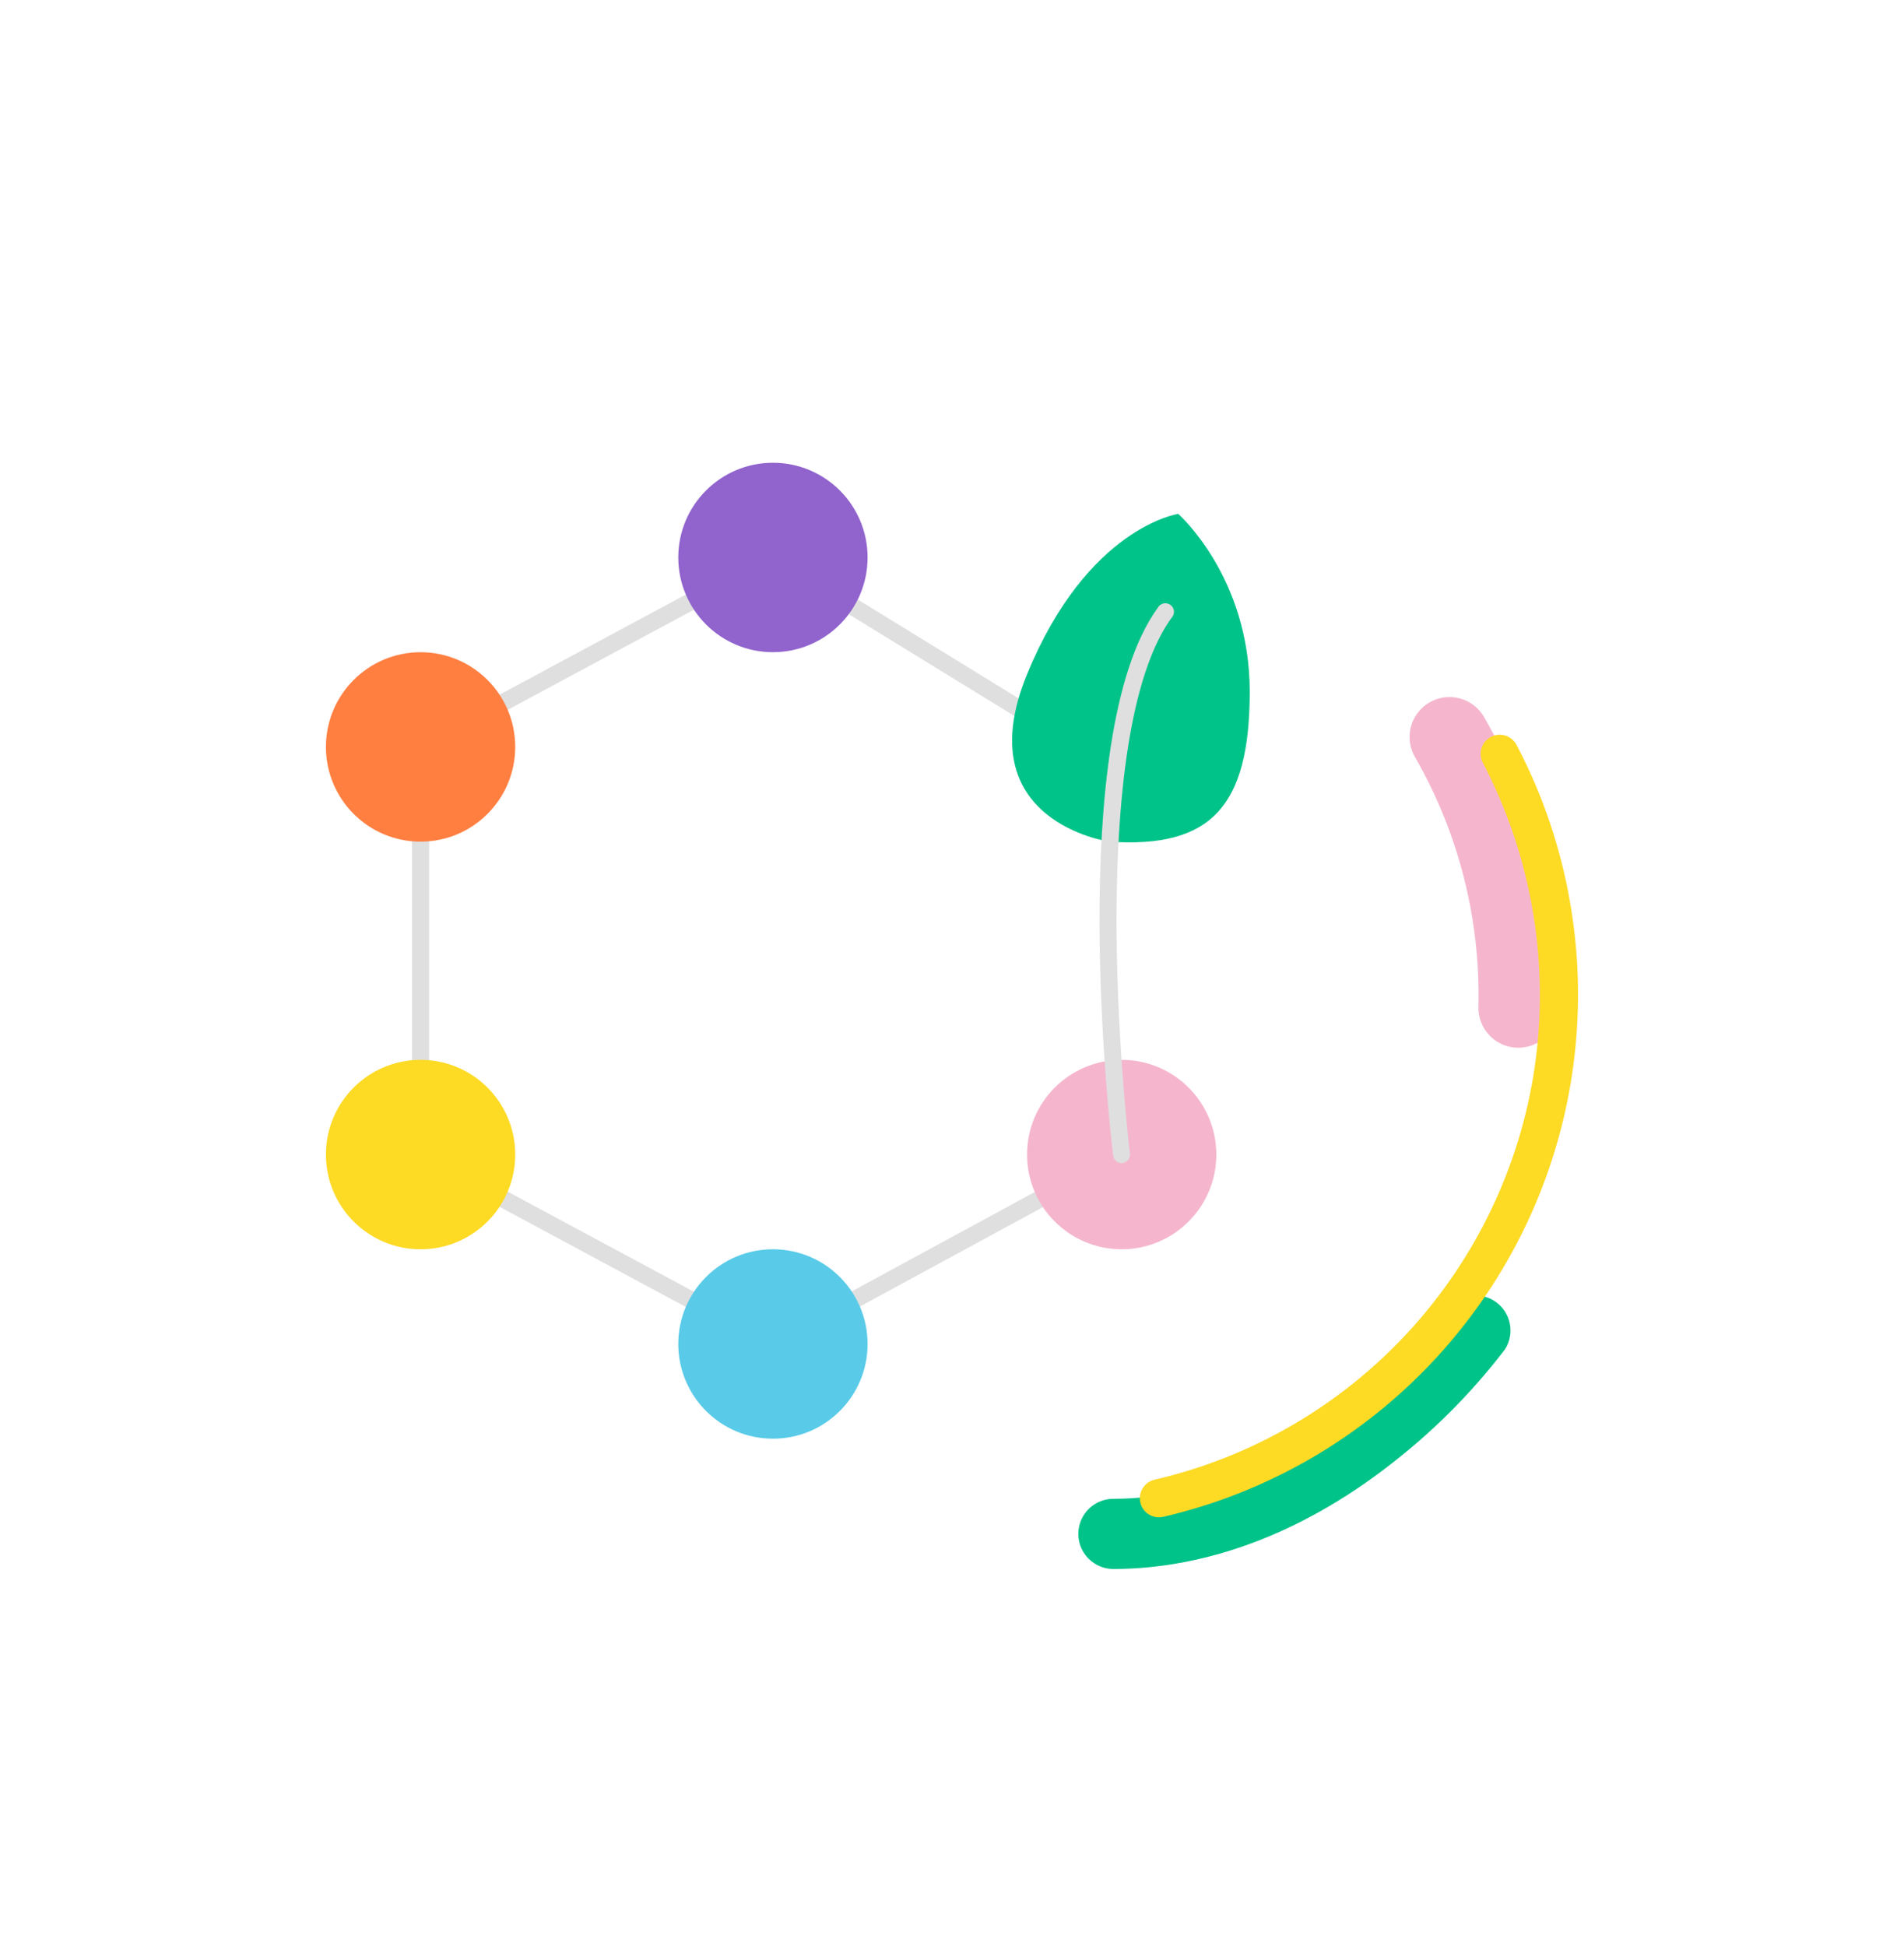 <svg width="997" height="1019" viewBox="0 0 997 1019" fill="none" xmlns="http://www.w3.org/2000/svg">
<path d="M404.732 708.848L215.727 607.234V388.395L404.876 286.709L563.578 384.235L558.863 391.906L404.57 297.099L224.724 393.779V601.85L404.714 698.602L585.208 600.572L589.491 608.495L404.732 708.848Z" fill="#DFDFDF"/>
<path d="M404.735 341.485C432.106 341.485 454.295 319.283 454.295 291.894C454.295 264.506 432.106 242.303 404.735 242.303C377.364 242.303 355.176 264.506 355.176 291.894C355.176 319.283 377.364 341.485 404.735 341.485Z" fill="#9063CD"/>
<path d="M404.735 753.306C432.106 753.306 454.295 731.103 454.295 703.714C454.295 676.326 432.106 654.123 404.735 654.123C377.364 654.123 355.176 676.326 355.176 703.714C355.176 731.103 377.364 753.306 404.735 753.306Z" fill="#59CBE8"/>
<path d="M587.352 654.124C614.723 654.124 636.912 631.921 636.912 604.533C636.912 577.144 614.723 554.941 587.352 554.941C559.981 554.941 537.793 577.144 537.793 604.533C537.793 631.921 559.981 654.124 587.352 654.124Z" fill="#F5B6CD"/>
<path d="M220.227 440.687C247.598 440.687 269.787 418.484 269.787 391.095C269.787 363.707 247.598 341.504 220.227 341.504C192.856 341.504 170.668 363.707 170.668 391.095C170.668 418.484 192.856 440.687 220.227 440.687Z" fill="#FF7F41"/>
<path d="M220.227 654.124C247.598 654.124 269.787 631.921 269.787 604.533C269.787 577.144 247.598 554.941 220.227 554.941C192.856 554.941 170.668 577.144 170.668 604.533C170.668 631.921 192.856 654.124 220.227 654.124Z" fill="#FDDA24"/>
<path d="M580.786 440.685C580.786 440.685 506.141 430.223 537.795 353.063C569.448 275.903 616.974 269.078 616.974 269.078C616.974 269.078 654.405 301.995 654.405 362.138C654.405 422.282 634.088 444.341 580.786 440.685Z" fill="#00C389"/>
<path d="M587.351 609.033C586.252 609.032 585.192 608.629 584.369 607.899C583.547 607.169 583.02 606.163 582.888 605.071C581.809 596.158 557.101 386.07 606.283 318.183C606.591 317.622 607.015 317.134 607.527 316.75C608.039 316.366 608.627 316.096 609.252 315.958C609.877 315.82 610.524 315.816 611.15 315.948C611.776 316.08 612.367 316.343 612.883 316.722C613.399 317.1 613.828 317.584 614.143 318.142C614.457 318.699 614.649 319.317 614.705 319.955C614.762 320.593 614.682 321.235 614.471 321.839C614.26 322.444 613.922 322.996 613.481 323.459C594.118 350.182 584.184 407.03 584.688 487.863C585.12 549.412 591.58 603.451 591.634 603.991C591.707 604.578 591.663 605.173 591.505 605.743C591.347 606.312 591.078 606.845 590.714 607.311C590.349 607.776 589.896 608.164 589.381 608.454C588.865 608.743 588.298 608.928 587.711 608.997L587.351 609.033Z" fill="#DFDFDF"/>
<path d="M569.984 816.098C567.426 813.522 565.688 810.245 564.991 806.681C564.293 803.117 564.667 799.426 566.065 796.075C567.464 792.724 569.823 789.862 572.846 787.853C575.869 785.843 579.42 784.775 583.049 784.784C685.623 784.658 757.784 685.889 758.504 684.881C761.481 681.313 765.698 679.008 770.307 678.428C774.915 677.849 779.571 679.04 783.337 681.76C787.103 684.48 789.698 688.527 790.6 693.086C791.502 697.645 790.643 702.377 788.197 706.327C771.926 727.68 753.073 746.932 732.069 763.644C685.029 801.458 633.472 821.464 582.977 821.536C580.56 821.533 578.167 821.051 575.937 820.118C573.707 819.185 571.684 817.818 569.984 816.098Z" fill="#00C389"/>
<path d="M780.228 542.426C778.234 540.429 776.666 538.048 775.62 535.426C774.575 532.804 774.073 529.996 774.146 527.174C775.279 481.516 763.869 436.421 741.16 396.803C739.704 394.418 738.74 391.766 738.326 389.002C737.911 386.239 738.054 383.42 738.745 380.712C739.437 378.005 740.664 375.463 742.353 373.238C744.043 371.013 746.16 369.148 748.581 367.755C751.003 366.362 753.678 365.469 756.45 365.127C759.222 364.786 762.034 365.004 764.72 365.768C767.407 366.532 769.913 367.826 772.091 369.575C774.27 371.324 776.076 373.492 777.403 375.951C803.92 422.206 817.246 474.855 815.931 528.164C815.836 532.266 814.538 536.249 812.198 539.618C809.858 542.988 806.58 545.594 802.772 547.114C798.963 548.634 794.792 549 790.778 548.166C786.763 547.333 783.082 545.337 780.192 542.426H780.228Z" fill="#F5B6CD"/>
<path d="M599.751 791.535C598.437 790.218 597.52 788.558 597.105 786.745C596.518 784.164 596.976 781.455 598.379 779.211C599.781 776.967 602.015 775.37 604.592 774.77C655.652 762.94 701.961 735.98 737.473 697.409C772.985 658.838 796.05 610.449 803.657 558.56C811.518 503.952 802.005 448.255 776.466 399.359C775.232 397.017 774.979 394.28 775.762 391.751C776.545 389.221 778.3 387.107 780.641 385.872C782.982 384.638 785.717 384.384 788.245 385.168C790.772 385.951 792.885 387.707 794.119 390.05C807.94 416.32 817.483 444.629 822.39 473.909C827.265 502.858 827.593 532.391 823.362 561.441C815.175 617.31 790.342 669.411 752.108 710.941C713.873 752.47 664.012 781.499 609.036 794.236C607.387 794.607 605.67 794.555 604.046 794.082C602.422 793.61 600.944 792.733 599.751 791.535Z" fill="#FDDA24"/>
</svg>
